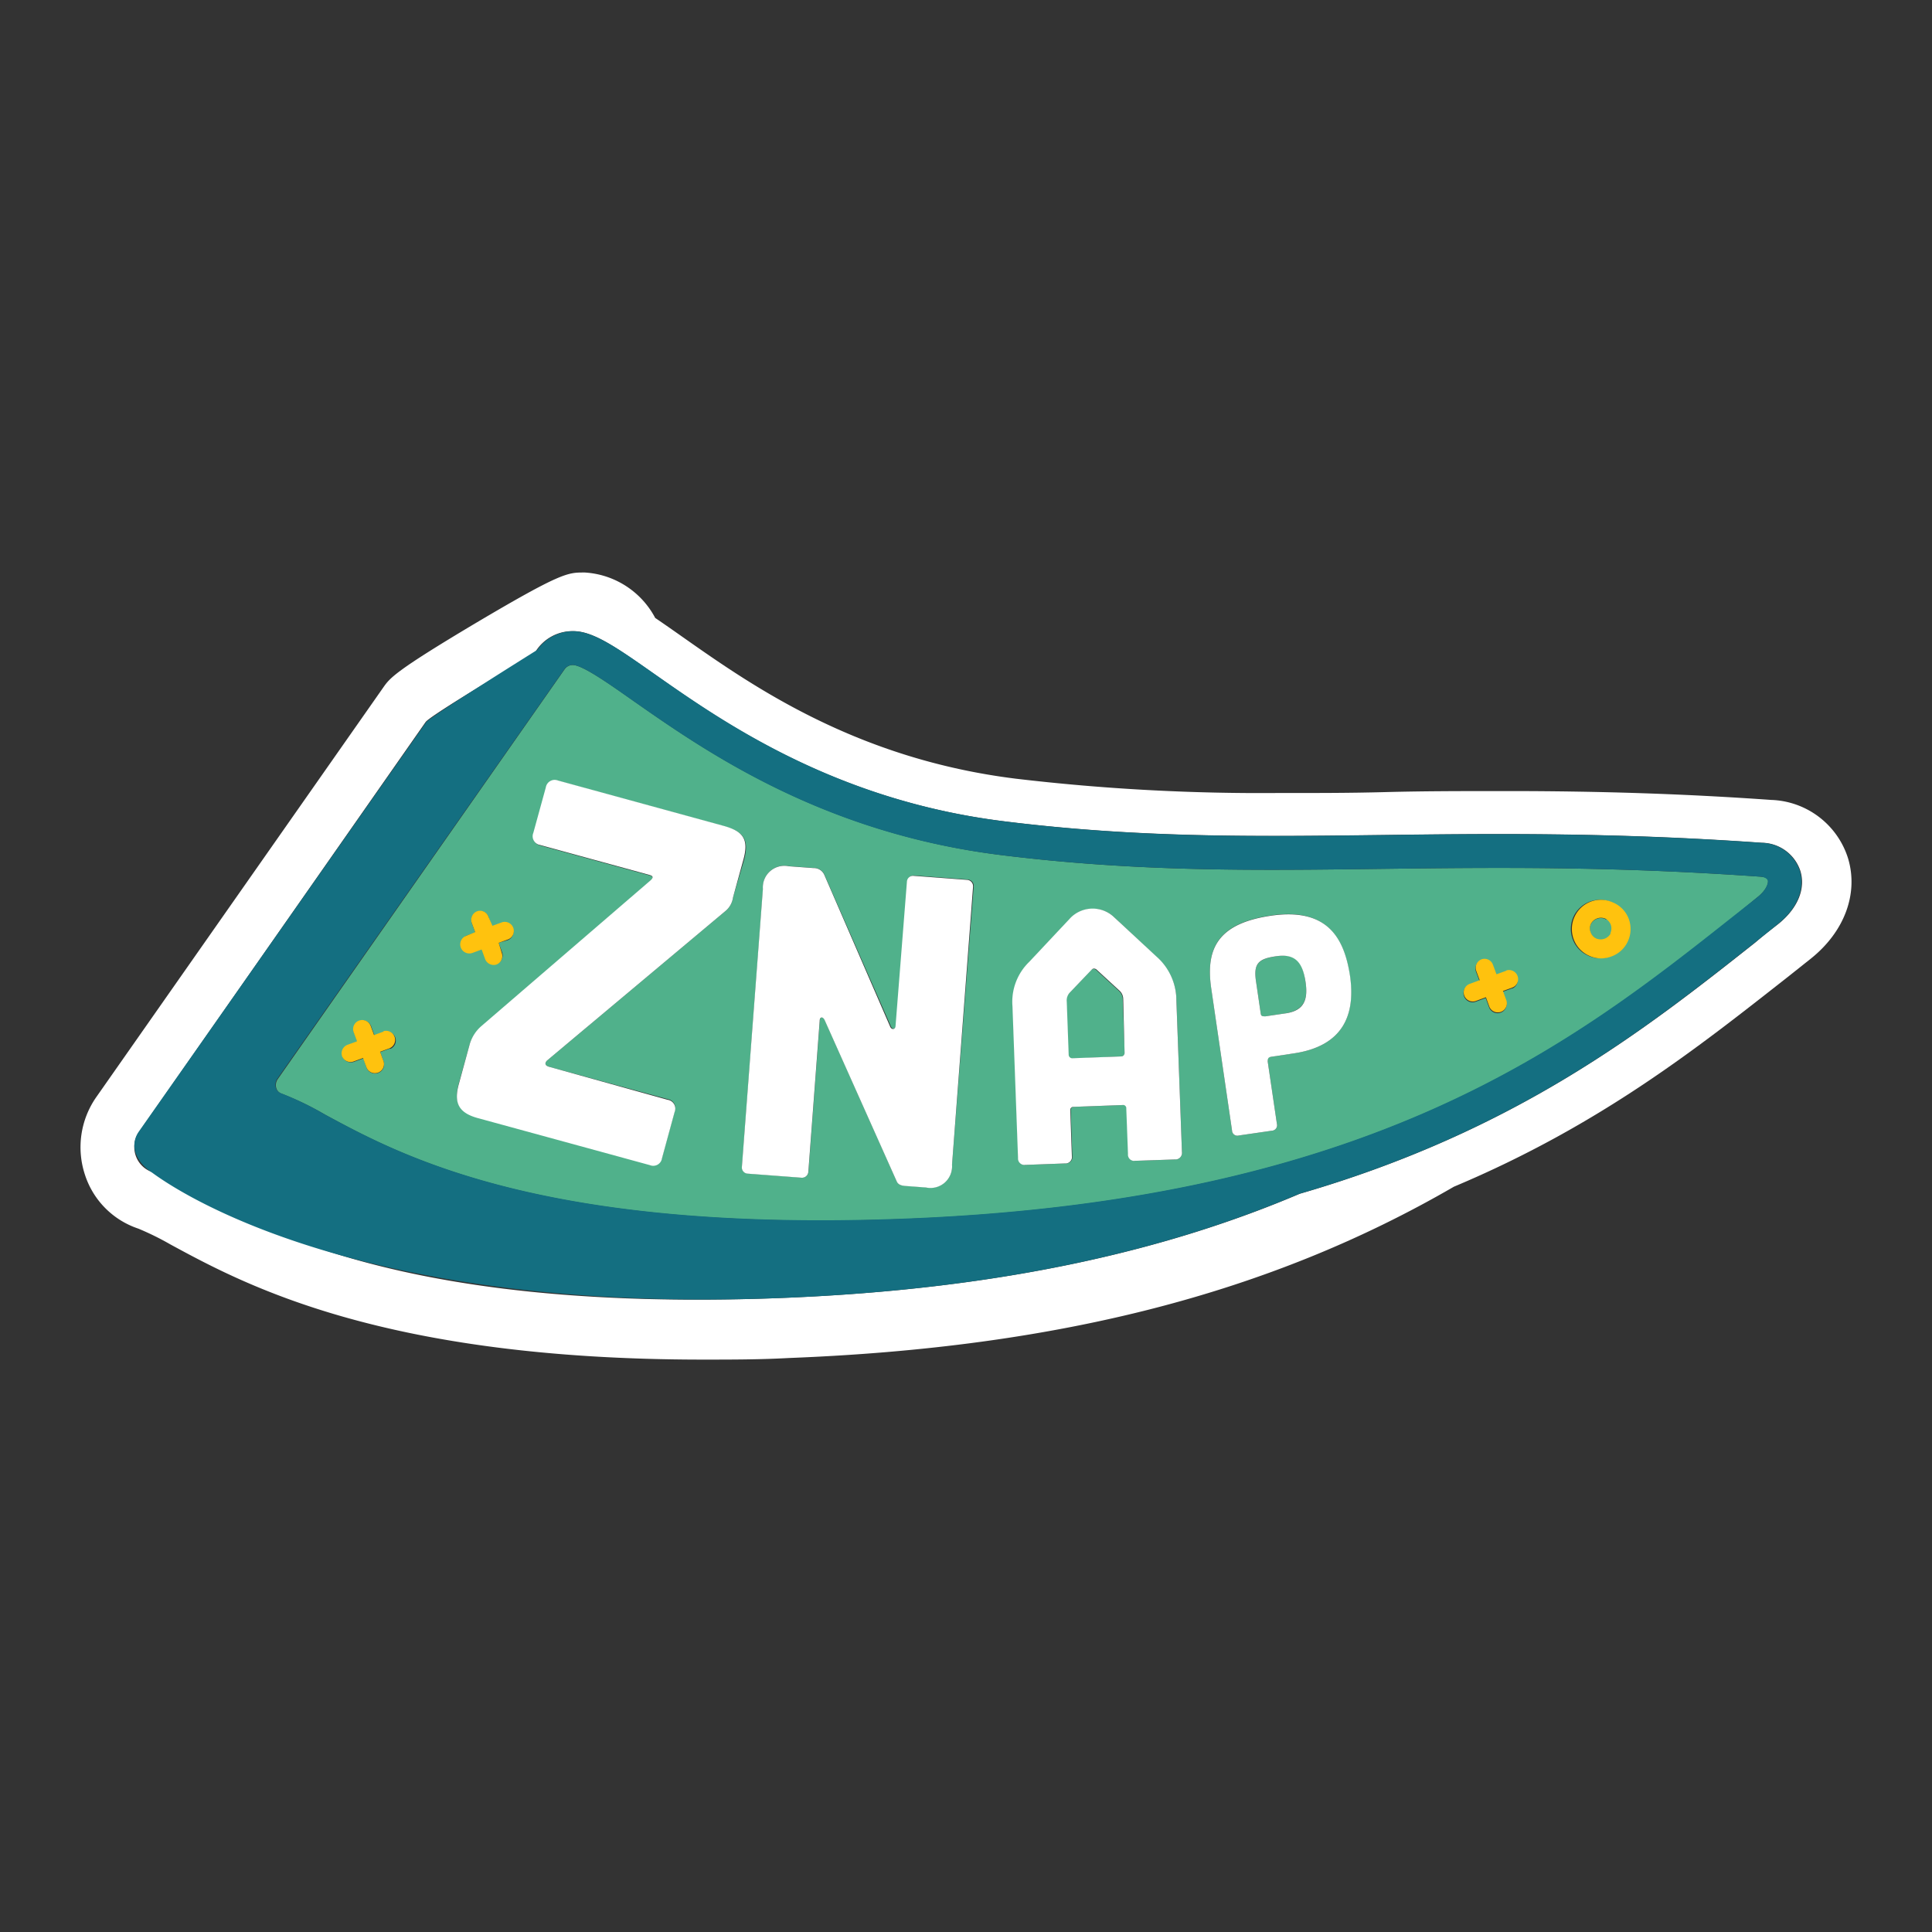 <svg id="ZNAP_sticker" xmlns="http://www.w3.org/2000/svg" viewBox="0 0 170.08 170.08"><rect x="0" y="0" width="170.08" height="170.08" fill="#333333" stroke="none"/><defs><style>.cls-1{fill:#fff;}.cls-2{fill:#50b18b;}.cls-3{fill:#146f81;}.cls-4{fill:#ffc20e;}</style></defs><path class="cls-1" d="M162.68,75.53a7.35,7.35,0,0,0-6.75-5.11c-7.51-.53-14.92-.78-23.32-.78-3.7,0-7.23,0-10.63.09s-6.32.08-9.41.08a183.53,183.53,0,0,1-23.15-1.26c-14-1.74-23.14-8.13-29.15-12.35-.94-.66-1.79-1.26-2.59-1.8a7.53,7.53,0,0,0-6.19-4h-.1c-1.4,0-2,0-9.51,4.45-7.17,4.27-7.56,4.84-8.16,5.7L8.47,96.59a7.71,7.71,0,0,0-1,6.8,7.39,7.39,0,0,0,4.71,4.77A25,25,0,0,1,15,109.55c6.54,3.55,18.71,10.14,46.92,10.14,2.43,0,5,0,7.52-.14,23.77-.92,42.39-5.71,58.55-15.08C141,99,149.68,92.05,157.39,86l2.05-1.63C162.39,82,163.63,78.64,162.68,75.53Zm-6.15,5.83c-.68.53-1.36,1.06-2,1.61-9.69,7.66-21,16.58-40.1,22.12-11.26,4.79-25.77,8.41-45.76,9.18-39.29,1.51-49.88-9.27-55.34-11.11a2.33,2.33,0,0,1-1.07-3.54L37.47,63.56c.29-.43,5.62-3.7,9.46-5.9l.32-.46a3.84,3.84,0,0,1,3.23-1.64c1.78,0,3.88,1.51,7.06,3.74,5.93,4.17,15.86,11.15,30.85,13,11.91,1.48,22.18,1.34,33.05,1.21,9.54-.12,20.34-.26,33.66.68a3.61,3.61,0,0,1,3.38,2.44C159,78.24,158.24,80,156.53,81.36Z"/><path class="cls-2" d="M154.89,77.17c-13.2-.93-23.47-.8-33.41-.68-11,.14-21.35.28-33.46-1.23-15.72-2-26-9.19-32.2-13.52-2.33-1.64-4.53-3.18-5.4-3.2h0a.89.89,0,0,0-.71.37L24.45,95a.93.93,0,0,0-.12.81.73.73,0,0,0,.44.46,26.64,26.64,0,0,1,3.85,1.86c6.71,3.64,19.19,10.4,51,9.18,41.37-1.59,58.94-15.49,73.06-26.65L154.69,79c.83-.65,1-1.25.95-1.5S155.29,77.2,154.89,77.17ZM41,82.4l.84-.31-.31-.84a.81.81,0,0,1,.48-1,.79.79,0,0,1,1,.48l.31.84.85-.31a.8.8,0,0,1,.55,1.5L43.9,83l.31.85a.8.8,0,0,1-.47,1,.81.81,0,0,1-1-.47l-.31-.85-.84.31A.8.8,0,0,1,41,82.4Zm-6.69,9.91-.84.31.31.85a.8.8,0,0,1-1.5.55L32,93.17l-.85.31a.8.8,0,0,1-1-.47.81.81,0,0,1,.47-1l.85-.31-.31-.84a.8.8,0,0,1,1.5-.55l.31.84.84-.31a.8.8,0,0,1,.55,1.5ZM63.91,80.16,48.16,93.36c-.18.18-.25.43.17.55l10.45,2.85a.78.78,0,0,1,.61,1.07l-1.11,4.07a.78.78,0,0,1-1.07.61L42.1,98.38c-1.68-.45-2.17-1.31-1.71-3L41.33,92a3.33,3.33,0,0,1,1.08-1.65L57.27,77.54c.3-.28.2-.4-.14-.49l-9.57-2.62A.78.78,0,0,1,47,73.36l1.1-4a.79.79,0,0,1,1.07-.61l14.61,4c1.76.49,2.19,1.23,1.71,3L64.53,79A1.89,1.89,0,0,1,63.91,80.16Zm19.9,22.36a1.9,1.9,0,0,1-2.29,2l-1.87-.14c-.38,0-.61-.16-.71-.4L72.6,89.78c-.17-.33-.4-.27-.43.08l-1,13.3a.56.56,0,0,1-.58.51l-4.77-.36a.54.54,0,0,1-.5-.59l1.85-24.47a1.9,1.9,0,0,1,2.29-2l2.17.16a1,1,0,0,1,.94.58l5.85,13.35c.13.32.45.27.48-.08l1-12.68a.54.54,0,0,1,.55-.51l4.77.36a.56.56,0,0,1,.5.59Zm19.67-.45-3.49.12a.55.55,0,0,1-.65-.6l-.15-4a.28.28,0,0,0-.32-.31l-4.31.16a.28.28,0,0,0-.3.33l.14,4a.56.56,0,0,1-.6.65l-3.49.13a.57.57,0,0,1-.65-.61l-.49-13.36a4.89,4.89,0,0,1,1.49-3.92l3.64-3.88A2.74,2.74,0,0,1,98,80.67l3.78,3.55a5.12,5.12,0,0,1,1.78,3.84l.49,13.35A.58.58,0,0,1,103.48,102.07Zm10.37-9.33-1.93.29c-.27,0-.35.16-.32.42l.81,5.49a.48.48,0,0,1-.45.6l-2.9.42a.47.47,0,0,1-.6-.44L106.63,87c-.53-3.61.68-5.74,5.28-6.41,5-.74,6.46,2.15,6.92,5.32C119.33,89.32,118.27,92.1,113.85,92.74ZM133.14,87l-.85.31.31.85a.8.8,0,0,1-1.5.55l-.31-.85-.84.31a.8.8,0,1,1-.55-1.5l.84-.31-.31-.84a.8.8,0,0,1,.48-1,.79.79,0,0,1,1,.48l.31.84.85-.31a.8.8,0,0,1,.55,1.5Zm10.07-4.13a2.53,2.53,0,0,1-1.44,1.32,2.49,2.49,0,0,1-2-.08,2.54,2.54,0,0,1-1.32-1.43,2.58,2.58,0,0,1,.08-2,2.56,2.56,0,0,1,4.71.19A2.58,2.58,0,0,1,143.21,82.83Z"/><path class="cls-2" d="M141.29,80.89a1,1,0,0,0-.72,0,1,1,0,0,0-.54.5.93.93,0,0,0,0,.73.91.91,0,0,0,.49.53,1,1,0,1,0,.8-1.73Z"/><path class="cls-2" d="M98.5,87.23l-2-1.84a.35.35,0,0,0-.22-.09.25.25,0,0,0-.22.1l-1.91,2a1,1,0,0,0-.28.8l.17,4.68a.31.31,0,0,0,.32.31L98.71,93a.3.3,0,0,0,.3-.33L98.84,88A1,1,0,0,0,98.5,87.23Z"/><path class="cls-2" d="M112.43,84.17c-1.67.24-2.09.65-1.86,2.22l.41,2.8c0,.23.15.32.42.28l1.7-.25c1.72-.25,2.05-1.26,1.84-2.72C114.69,84.8,114.24,83.9,112.43,84.17Z"/><path class="cls-3" d="M155.1,74.2c-13.32-.94-24.12-.8-33.66-.68-10.87.13-21.14.27-33-1.21-15-1.86-24.92-8.84-30.85-13-3.18-2.23-5.28-3.7-7.06-3.74a3.84,3.84,0,0,0-3.23,1.64s-9.49,5.93-9.78,6.36L12.22,99.62c-.87,1.25-.19,2.68,1.07,3.54.61.41,16.05,12.62,55.34,11.11,20-.77,34.5-4.39,45.76-9.18,19.13-5.54,30.41-14.46,40.1-22.12.68-.55,1.36-1.08,2-1.61,1.71-1.35,2.45-3.12,1.95-4.72A3.61,3.61,0,0,0,155.1,74.2ZM154.69,79l-2.05,1.62C138.52,91.79,121,105.69,79.58,107.28c-31.77,1.22-44.25-5.54-51-9.18a26.64,26.64,0,0,0-3.85-1.86.73.73,0,0,1-.44-.46.93.93,0,0,1,.12-.81L49.69,58.91a.89.89,0,0,1,.71-.37h0c.87,0,3.07,1.56,5.4,3.2C62,66.07,72.3,73.31,88,75.26c12.11,1.51,22.48,1.37,33.46,1.23,9.94-.12,20.21-.25,33.41.68.4,0,.69.16.75.34S155.52,78.36,154.69,79Z"/><path class="cls-4" d="M33.77,90.81l-.84.31-.31-.84a.8.8,0,0,0-1.5.55l.31.84-.85.31a.81.81,0,0,0-.47,1,.8.8,0,0,0,1,.47l.85-.31.31.85a.8.8,0,0,0,1.5-.55l-.31-.85.84-.31a.8.8,0,0,0-.55-1.5Z"/><path class="cls-4" d="M132.59,85.46l-.85.31-.31-.84a.79.79,0,0,0-1-.48.8.8,0,0,0-.48,1l.31.84-.84.31a.8.8,0,1,0,.55,1.5l.84-.31.31.85a.8.8,0,0,0,1.5-.55l-.31-.85.85-.31a.8.8,0,0,0-.55-1.5Z"/><path class="cls-4" d="M41.56,83.9l.84-.31.31.85a.81.81,0,0,0,1,.47.8.8,0,0,0,.47-1L43.9,83l.85-.31a.8.8,0,0,0-.55-1.5l-.85.31L43,80.7a.79.79,0,0,0-1-.48.81.81,0,0,0-.48,1l.31.84L41,82.4a.8.8,0,0,0,.55,1.5Z"/><path class="cls-4" d="M142,79.45a2.54,2.54,0,0,0-3.38,1.24,2.58,2.58,0,0,0-.08,2,2.54,2.54,0,0,0,1.32,1.43,2.49,2.49,0,0,0,2,.08,2.53,2.53,0,0,0,1.44-1.32,2.58,2.58,0,0,0,.08-2A2.53,2.53,0,0,0,142,79.45Zm-.2,2.71a1,1,0,0,1-1.27.46.91.91,0,0,1-.49-.53.93.93,0,0,1,0-.73,1,1,0,0,1,.54-.5,1,1,0,0,1,.72,0,1,1,0,0,1,.5.54A1,1,0,0,1,141.76,82.16Z"/><path class="cls-1" d="M63.73,72.71l-14.61-4a.79.79,0,0,0-1.07.61l-1.1,4a.78.78,0,0,0,.61,1.07l9.57,2.62c.34.09.44.21.14.49L42.41,90.3A3.33,3.33,0,0,0,41.33,92l-.94,3.44c-.46,1.68,0,2.54,1.71,3l15.11,4.13a.78.78,0,0,0,1.07-.61l1.11-4.07a.78.78,0,0,0-.61-1.07L48.33,93.91c-.42-.12-.35-.37-.17-.55l15.75-13.2A1.89,1.89,0,0,0,64.53,79l.91-3.31C65.92,73.94,65.49,73.2,63.73,72.71Z"/><path class="cls-1" d="M85.16,77.46l-4.77-.36a.54.54,0,0,0-.55.51l-1,12.68c0,.35-.35.4-.48.08L72.56,77a1,1,0,0,0-.94-.58l-2.17-.16a1.9,1.9,0,0,0-2.29,2l-1.85,24.47a.54.54,0,0,0,.5.59l4.77.36a.56.56,0,0,0,.58-.51l1-13.3c0-.35.26-.41.43-.08L78.94,104c.1.24.33.37.71.4l1.87.14a1.9,1.9,0,0,0,2.29-2l1.85-24.47A.56.56,0,0,0,85.16,77.46Z"/><path class="cls-1" d="M101.82,84.22,98,80.67a2.74,2.74,0,0,0-3.74.11l-3.64,3.88a4.89,4.89,0,0,0-1.49,3.92l.49,13.36a.57.57,0,0,0,.65.61l3.49-.13a.56.56,0,0,0,.6-.65l-.14-4a.28.28,0,0,1,.3-.33l4.31-.16a.28.28,0,0,1,.32.31l.15,4a.55.55,0,0,0,.65.6l3.49-.12a.58.58,0,0,0,.61-.66l-.49-13.35A5.12,5.12,0,0,0,101.82,84.22ZM98.71,93l-4.31.16a.31.31,0,0,1-.32-.31l-.17-4.68a1,1,0,0,1,.28-.8l1.91-2a.25.25,0,0,1,.22-.1.35.35,0,0,1,.22.09l2,1.84a1,1,0,0,1,.34.75L99,92.69A.3.3,0,0,1,98.71,93Z"/><path class="cls-1" d="M111.91,80.61c-4.6.67-5.81,2.8-5.28,6.41l1.83,12.5a.47.47,0,0,0,.6.44l2.9-.42a.48.48,0,0,0,.45-.6l-.81-5.49c0-.26.05-.38.32-.42l1.93-.29c4.42-.64,5.48-3.42,5-6.81C118.37,82.76,117,79.87,111.91,80.61Zm1.19,8.61-1.7.25c-.27,0-.39,0-.42-.28l-.41-2.8c-.23-1.57.19-2,1.86-2.22s2.26.63,2.51,2.33C115.15,88,114.82,89,113.1,89.22Z"/></svg>